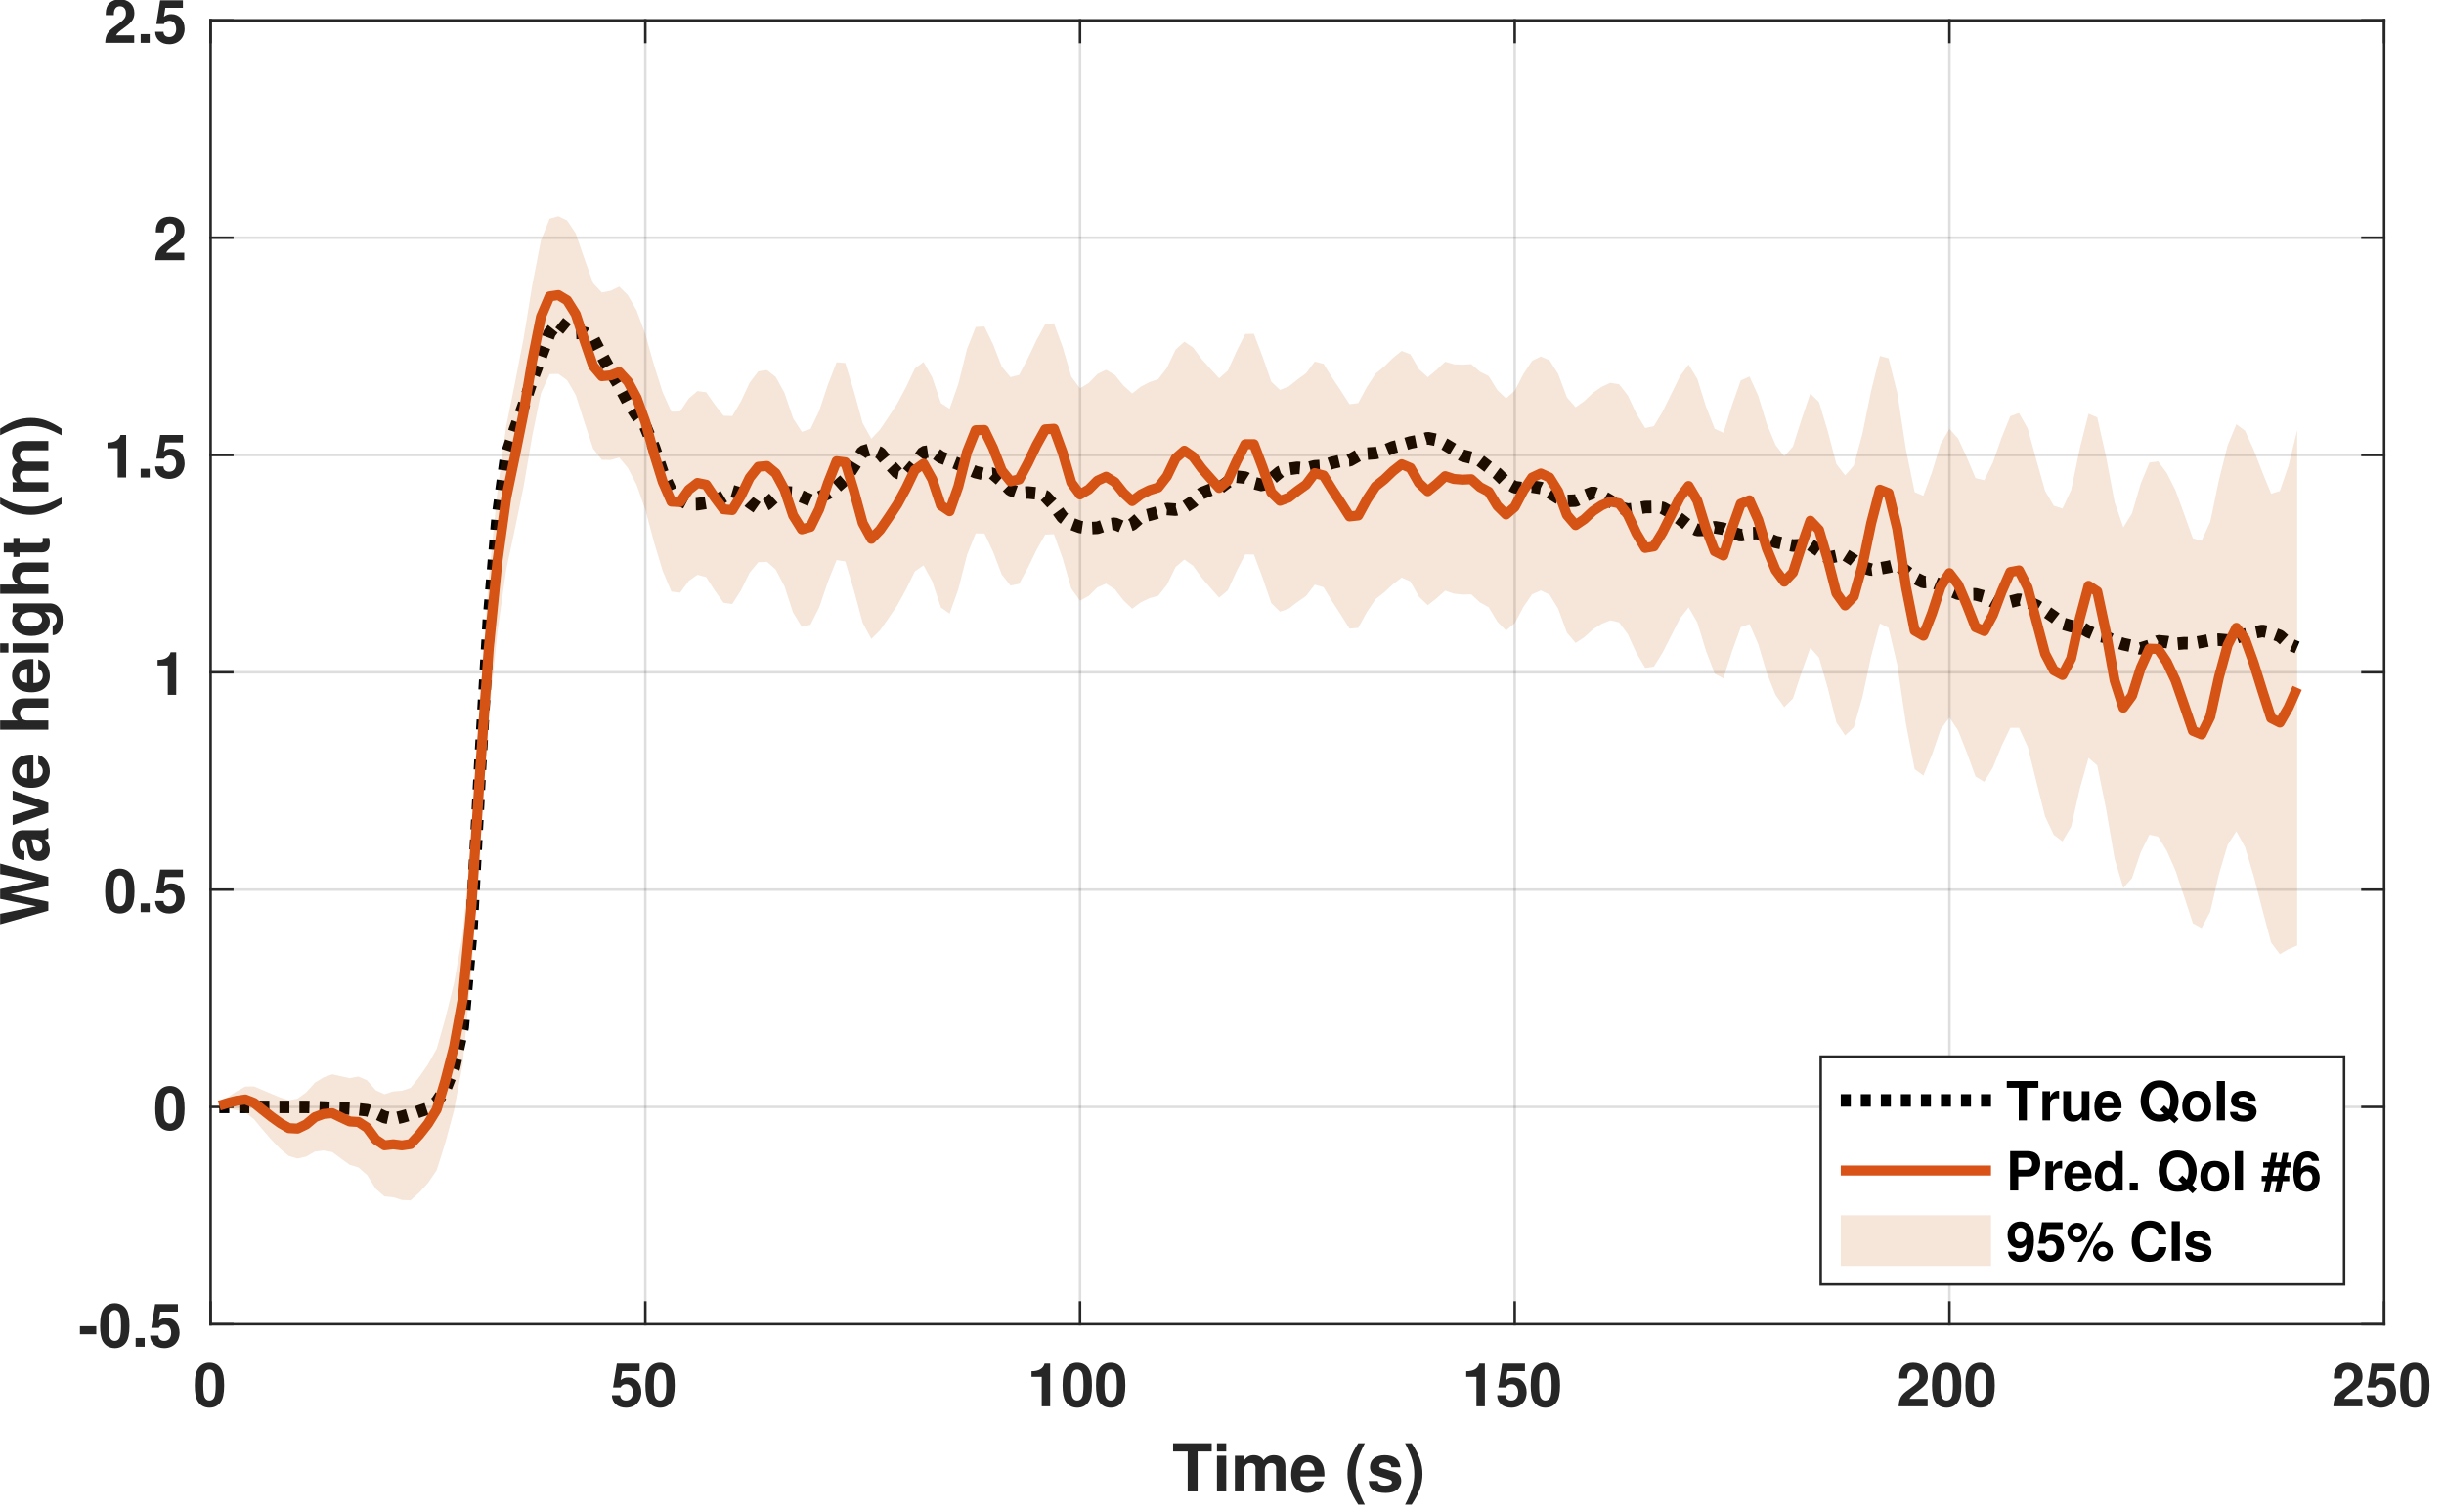 <svg xmlns="http://www.w3.org/2000/svg" xmlns:xlink="http://www.w3.org/1999/xlink" xmlns:inkscape="http://www.inkscape.org/namespaces/inkscape" version="1.1" width="244" height="151" viewBox="0 0 244 151">
<rect x="0" y="0" width="244" height="151" fill="#333333" stroke="none"/>
<defs>
<path id="font_0_17" d="M.273 .724C.197 .724 .132 .692 .089 .633 .048 .578 .029 .488 .029 .35 .029 .224 .045 .136 .079 .082 .121 .014 .19-.023 .273-.023 .35-.023 .413 .008 .457 .067 .497 .122 .517 .213 .517 .346 .517 .476 .501 .564 .467 .619 .425 .687 .356 .724 .273 .724M.273 .611C.309 .611 .338 .591 .355 .554 .369 .524 .377 .447 .377 .349 .377 .269 .37 .191 .359 .162 .343 .12 .313 .097 .273 .097 .236 .097 .208 .116 .191 .152 .177 .182 .169 .256 .169 .351 .169 .435 .176 .515 .187 .544 .202 .587 .233 .611 .273 .611Z"/>
<path id="font_0_22" d="M.489 .709H.11L.047 .314H.173C.188 .349 .22 .368 .263 .368 .334 .368 .377 .317 .377 .231 .377 .148 .334 .097 .263 .097 .202 .097 .168 .128 .165 .185H.027C.029 .061 .123-.023 .261-.023 .413-.023 .517 .081 .517 .234 .517 .38 .427 .479 .296 .479 .249 .479 .214 .467 .173 .436L.196 .584H.489V.709Z"/>
<path id="font_0_18" d="M.238 .489V0H.378V.709H.285C.263 .625 .19 .582 .068 .582V.489H.238Z"/>
<path id="font_0_19" d="M.512 .125H.211C.23 .163 .252 .184 .356 .259 .479 .349 .515 .402 .515 .499 .515 .636 .42 .724 .272 .724 .125 .724 .039 .637 .039 .487V.462H.174V.485C.174 .564 .211 .61 .275 .61 .337 .61 .375 .567 .375 .496 .375 .417 .351 .388 .193 .276 .073 .194 .036 .132 .03 0H.512V.125Z"/>
<path id="font_0_53" d="M.385 .604H.598V.729H.014V.604H.235V0H.385V.604Z"/>
<path id="font_0_74" d="M.207 .54H.067V0H.207V.54M.207 .729H.067V.604H.207V.729Z"/>
<path id="font_0_78" d="M.06 .54V0H.2V.324C.2 .391 .236 .43 .296 .43 .343 .43 .372 .403 .372 .36V0H.512V.324C.512 .39 .548 .43 .608 .43 .655 .43 .684 .403 .684 .36V0H.824V.382C.824 .487 .76 .549 .652 .549 .583 .549 .536 .525 .494 .469 .468 .52 .414 .549 .347 .549 .285 .549 .245 .529 .199 .473V.54H.06Z"/>
<path id="font_0_70" d="M.524 .226C.525 .238 .525 .243 .525 .25 .525 .304 .517 .354 .504 .392 .468 .49 .381 .549 .272 .549 .117 .549 .022 .437 .022 .256 .022 .083 .116-.023 .269-.023 .39-.023 .488 .045 .519 .152H.381C.364 .109 .325 .084 .274 .084 .234 .084 .202 .101 .182 .131 .169 .151 .164 .175 .162 .226H.524M.164 .319C.173 .402 .208 .442 .27 .442 .334 .442 .372 .399 .379 .319H.164Z"/>
<path id="font_0_1" d="M0 0Z"/>
<path id="font_0_9" d="M.203 .729C.088 .555 .04 .419 .04 .265 .04 .11 .088-.026 .203-.2H.303C.196 .006 .163 .117 .163 .265 .163 .412 .197 .525 .303 .729H.203Z"/>
<path id="font_0_84" d="M.505 .366C.503 .48 .415 .549 .27 .549 .133 .549 .048 .48 .048 .369 .048 .333 .059 .302 .078 .281 .097 .262 .114 .253 .166 .236L.333 .184C.368 .173 .38 .162 .38 .14 .38 .107 .341 .087 .276 .087 .239 .087 .211 .093 .193 .106 .178 .117 .172 .128 .166 .157H.029C.033 .038 .12-.023 .284-.023 .359-.023 .416-.007 .456 .025 .496 .057 .52 .107 .52 .16 .52 .23 .485 .275 .414 .296L.237 .347C.198 .359 .188 .367 .188 .389 .188 .419 .22 .439 .269 .439 .336 .439 .369 .415 .37 .366H.505Z"/>
<path id="font_0_10" d="M.122-.2C.237-.026 .285 .11 .285 .264 .285 .419 .237 .555 .122 .729H.022C.129 .523 .162 .412 .162 .264 .162 .117 .128 .004 .022-.2H.122Z"/>
<path id="font_0_14" d="M.298 .342H.026V.207H.298V.342Z"/>
<path id="font_0_15" d="M.214 .146H.064V0H.214V.146Z"/>
<path id="font_0_56" d="M.73 0 .932 .729H.773L.664 .182 .546 .729H.398L.285 .183 .172 .729H.013L.219 0H.354L.473 .569 .595 0H.73Z"/>
<path id="font_0_66" d="M.524 .017C.5 .04 .492 .056 .492 .083V.383C.492 .493 .417 .549 .271 .549 .125 .549 .049 .487 .04 .362H.175C.182 .418 .205 .436 .274 .436 .328 .436 .355 .418 .355 .382 .355 .364 .346 .349 .331 .34 .312 .33 .312 .33 .243 .319L.187 .309C.08 .291 .028 .236 .028 .139 .028 .042 .093-.023 .192-.023 .252-.023 .306 .002 .356 .054 .356 .026 .359 .016 .372 0H.524V.017M.355 .217C.355 .136 .315 .09 .244 .09 .197 .09 .168 .115 .168 .155 .168 .197 .19 .217 .248 .229L.296 .238C.333 .245 .339 .247 .355 .255V.217Z"/>
<path id="font_0_87" d="M.35 0 .536 .54H.388L.279 .145 .162 .54H.014L.203 0H.35Z"/>
<path id="font_0_73" d="M.067 .729V0H.207V.324C.207 .386 .252 .43 .315 .43 .346 .43 .369 .419 .385 .397 .398 .379 .401 .364 .401 .33V0H.541V.362C.541 .429 .523 .477 .486 .508 .455 .534 .41 .549 .365 .549 .296 .549 .246 .522 .207 .462V.729H.067Z"/>
<path id="font_0_72" d="M.4 .54V.457C.361 .52 .318 .549 .261 .549 .213 .549 .16 .525 .123 .486 .069 .43 .041 .352 .041 .257 .041 .091 .129-.023 .258-.023 .316-.023 .351-.004 .4 .055V-.018C.4-.083 .354-.128 .288-.128 .238-.128 .207-.106 .196-.065H.052C.053-.107 .068-.136 .105-.166 .148-.201 .207-.218 .283-.218 .439-.218 .533-.143 .533-.018V.54H.4M.287 .432C.353 .432 .402 .359 .402 .259 .402 .161 .355 .094 .285 .094 .224 .094 .181 .161 .181 .259 .181 .361 .224 .432 .287 .432Z"/>
<path id="font_0_85" d="M.301 .529H.223V.674H.083V.529H.014V.436H.083V.104C.083 .019 .128-.023 .22-.023 .252-.023 .275-.02 .301-.012V.086C.287 .084 .28 .083 .269 .083 .232 .083 .223 .094 .223 .142V.436H.301V.529Z"/>
<path id="font_0_83" d="M.063 .54V0H.203V.287C.203 .369 .244 .41 .326 .41 .341 .41 .351 .409 .37 .406V.548C.362 .549 .359 .549 .353 .549 .289 .549 .234 .507 .203 .434V.54H.063Z"/>
<path id="font_0_86" d="M.541 0V.54H.401V.202C.401 .138 .357 .096 .288 .096 .228 .096 .198 .128 .198 .193V.54H.058V.164C.058 .044 .123-.023 .239-.023 .312-.023 .361 .003 .401 .064V0H.541Z"/>
<path id="font_0_50" d="M.665 .103C.714 .163 .745 .263 .745 .361 .745 .468 .707 .571 .643 .64 .58 .708 .498 .741 .394 .741 .29 .741 .208 .708 .145 .64 .08 .571 .043 .468 .043 .359 .043 .25 .081 .147 .145 .078 .208 .01 .29-.023 .394-.023 .47-.023 .525-.008 .583 .027L.669-.054 .745 .027 .665 .103M.48 .278 .404 .197 .481 .124C.457 .112 .425 .105 .393 .105 .273 .105 .193 .206 .193 .359 .193 .513 .272 .613 .394 .613 .516 .613 .595 .513 .595 .358 .595 .298 .584 .244 .562 .2L.48 .278Z"/>
<path id="font_0_80" d="M.301 .549C.136 .549 .035 .44 .035 .263 .035 .085 .136-.023 .302-.023 .467-.023 .569 .085 .569 .259 .569 .442 .47 .549 .301 .549M.302 .436C.379 .436 .429 .367 .429 .261 .429 .16 .377 .09 .302 .09 .226 .09 .175 .159 .175 .263 .175 .367 .226 .436 .302 .436Z"/>
<path id="font_0_42" d="M.213 .729H.063V0H.213V.729Z"/>
<path id="font_0_49" d="M.226 .26H.413C.547 .26 .633 .355 .633 .503 .633 .649 .55 .729 .398 .729H.076V0H.226V.26M.226 .385V.604H.366C.446 .604 .483 .569 .483 .495 .483 .42 .446 .385 .366 .385H.226Z"/>
<path id="font_0_69" d="M.405 0H.545V.729H.405V.47C.37 .524 .324 .549 .256 .549 .127 .549 .029 .425 .029 .262 .029 .189 .051 .115 .087 .063 .124 .01 .19-.023 .256-.023 .324-.023 .37 .001 .405 .055V0M.287 .432C.358 .432 .405 .364 .405 .26 .405 .162 .357 .094 .287 .094 .217 .094 .169 .163 .169 .262 .169 .363 .217 .432 .287 .432Z"/>
<path id="font_0_4" d="M.146-.032 .186 .172H.289L.249-.032H.354L.394 .172H.513V.271H.413L.444 .424H.553V.523H.463L.497 .697H.392L.358 .523H.255L.289 .697H.184L.15 .523H.031V.424H.13L.1 .271H.003V.172H.08L.04-.032H.146M.205 .271 .235 .424H.338L.308 .271H.205Z"/>
<path id="font_0_23" d="M.507 .548C.5 .594 .491 .617 .473 .643 .436 .694 .371 .724 .294 .724 .206 .724 .134 .685 .091 .614 .049 .545 .032 .466 .032 .337 .032 .215 .047 .139 .083 .082 .124 .016 .198-.023 .282-.023 .423-.023 .519 .082 .519 .237 .519 .373 .435 .467 .313 .467 .255 .467 .216 .45 .172 .404L.173 .419C.175 .485 .178 .506 .188 .533 .207 .585 .241 .611 .29 .611 .335 .611 .359 .593 .377 .548H.507M.278 .356C.344 .356 .386 .306 .386 .227 .386 .152 .34 .097 .278 .097 .214 .097 .17 .149 .17 .225 .17 .302 .214 .356 .278 .356Z"/>
<path id="font_0_26" d="M.038 .165C.041 .056 .133-.024 .255-.024 .346-.024 .415 .014 .457 .086 .494 .149 .516 .256 .516 .37 .516 .474 .5 .554 .467 .608 .422 .684 .352 .724 .267 .724 .125 .724 .028 .622 .028 .474 .028 .328 .114 .228 .24 .228 .276 .228 .31 .238 .332 .254 .345 .263 .353 .272 .376 .298 .376 .161 .338 .096 .259 .096 .209 .096 .176 .123 .173 .165H.038M.263 .61C.331 .61 .373 .558 .373 .474 .373 .396 .33 .344 .265 .344 .201 .344 .161 .394 .161 .476 .161 .558 .2 .61 .263 .61Z"/>
<path id="font_0_6" d="M.206 .701C.105 .701 .022 .619 .022 .519 .022 .419 .105 .337 .206 .337 .307 .337 .39 .418 .39 .517 .39 .62 .309 .701 .206 .701M.206 .602C.254 .602 .291 .565 .291 .518 .291 .472 .253 .435 .206 .435 .159 .435 .121 .472 .121 .519 .121 .565 .159 .602 .206 .602M.606 .709 .21-.02H.287L.682 .709H.606M.679 .352C.577 .352 .495 .27 .495 .17 .495 .069 .577-.013 .679-.013 .78-.013 .863 .069 .863 .167 .863 .271 .782 .352 .679 .352M.679 .253C.727 .253 .764 .216 .764 .168 .764 .123 .725 .085 .679 .085 .632 .085 .594 .123 .594 .169 .594 .215 .632 .253 .679 .253Z"/>
<path id="font_0_36" d="M.682 .482C.677 .545 .664 .585 .633 .626 .577 .7 .487 .741 .378 .741 .172 .741 .044 .594 .044 .358 .044 .123 .171-.023 .374-.023 .556-.023 .676 .082 .685 .249H.539C.529 .156 .471 .103 .378 .103 .262 .103 .194 .197 .194 .356 .194 .517 .265 .613 .383 .613 .47 .613 .519 .571 .539 .482H.682Z"/>
</defs>
<path transform="matrix(.5,0,0,.5,-15.475,-34.241)" d="M0 0H1120V840H0Z" fill="#ffffff"/>
<path transform="matrix(.5,0,0,.5,-15.475,-34.241)" d="M73 332.95H507V72.55H73Z" fill="#ffffff"/>
<path transform="matrix(.5,0,0,.5,-15.475,-34.241)" stroke-width=".5" stroke-linecap="butt" stroke-linejoin="round" fill="none" stroke="#262626" stroke-opacity=".149" d="M73 332.95V72.55"/>
<path transform="matrix(.5,0,0,.5,-15.475,-34.241)" stroke-width=".5" stroke-linecap="butt" stroke-linejoin="round" fill="none" stroke="#262626" stroke-opacity=".149" d="M159.8 332.95V72.55"/>
<path transform="matrix(.5,0,0,.5,-15.475,-34.241)" stroke-width=".5" stroke-linecap="butt" stroke-linejoin="round" fill="none" stroke="#262626" stroke-opacity=".149" d="M246.6 332.95V72.55"/>
<path transform="matrix(.5,0,0,.5,-15.475,-34.241)" stroke-width=".5" stroke-linecap="butt" stroke-linejoin="round" fill="none" stroke="#262626" stroke-opacity=".149" d="M333.4 332.95V72.55"/>
<path transform="matrix(.5,0,0,.5,-15.475,-34.241)" stroke-width=".5" stroke-linecap="butt" stroke-linejoin="round" fill="none" stroke="#262626" stroke-opacity=".149" d="M420.2 332.95V72.55"/>
<path transform="matrix(.5,0,0,.5,-15.475,-34.241)" stroke-width=".5" stroke-linecap="butt" stroke-linejoin="round" fill="none" stroke="#262626" stroke-opacity=".149" d="M507 332.95V72.55"/>
<path transform="matrix(.5,0,0,.5,-15.475,-34.241)" stroke-width=".5" stroke-linecap="butt" stroke-linejoin="round" fill="none" stroke="#262626" stroke-opacity=".149" d="M507 332.95H73"/>
<path transform="matrix(.5,0,0,.5,-15.475,-34.241)" stroke-width=".5" stroke-linecap="butt" stroke-linejoin="round" fill="none" stroke="#262626" stroke-opacity=".149" d="M507 289.55H73"/>
<path transform="matrix(.5,0,0,.5,-15.475,-34.241)" stroke-width=".5" stroke-linecap="butt" stroke-linejoin="round" fill="none" stroke="#262626" stroke-opacity=".149" d="M507 246.15H73"/>
<path transform="matrix(.5,0,0,.5,-15.475,-34.241)" stroke-width=".5" stroke-linecap="butt" stroke-linejoin="round" fill="none" stroke="#262626" stroke-opacity=".149" d="M507 202.75H73"/>
<path transform="matrix(.5,0,0,.5,-15.475,-34.241)" stroke-width=".5" stroke-linecap="butt" stroke-linejoin="round" fill="none" stroke="#262626" stroke-opacity=".149" d="M507 159.35H73"/>
<path transform="matrix(.5,0,0,.5,-15.475,-34.241)" stroke-width=".5" stroke-linecap="butt" stroke-linejoin="round" fill="none" stroke="#262626" stroke-opacity=".149" d="M507 115.95H73"/>
<path transform="matrix(.5,0,0,.5,-15.475,-34.241)" stroke-width=".5" stroke-linecap="butt" stroke-linejoin="round" fill="none" stroke="#262626" stroke-opacity=".149" d="M507 72.55H73"/>
<path transform="matrix(.5,0,0,.5,-15.475,-34.241)" stroke-width=".5" stroke-linecap="square" stroke-linejoin="round" fill="none" stroke="#262626" d="M73 332.95H507"/>
<path transform="matrix(.5,0,0,.5,-15.475,-34.241)" stroke-width=".5" stroke-linecap="square" stroke-linejoin="round" fill="none" stroke="#262626" d="M73 72.55H507"/>
<path transform="matrix(.5,0,0,.5,-15.475,-34.241)" stroke-width=".5" stroke-linecap="square" stroke-linejoin="round" fill="none" stroke="#262626" d="M73 332.95V328.61"/>
<path transform="matrix(.5,0,0,.5,-15.475,-34.241)" stroke-width=".5" stroke-linecap="square" stroke-linejoin="round" fill="none" stroke="#262626" d="M159.8 332.95V328.61"/>
<path transform="matrix(.5,0,0,.5,-15.475,-34.241)" stroke-width=".5" stroke-linecap="square" stroke-linejoin="round" fill="none" stroke="#262626" d="M246.6 332.95V328.61"/>
<path transform="matrix(.5,0,0,.5,-15.475,-34.241)" stroke-width=".5" stroke-linecap="square" stroke-linejoin="round" fill="none" stroke="#262626" d="M333.4 332.95V328.61"/>
<path transform="matrix(.5,0,0,.5,-15.475,-34.241)" stroke-width=".5" stroke-linecap="square" stroke-linejoin="round" fill="none" stroke="#262626" d="M420.2 332.95V328.61"/>
<path transform="matrix(.5,0,0,.5,-15.475,-34.241)" stroke-width=".5" stroke-linecap="square" stroke-linejoin="round" fill="none" stroke="#262626" d="M507 332.95V328.61"/>
<path transform="matrix(.5,0,0,.5,-15.475,-34.241)" stroke-width=".5" stroke-linecap="square" stroke-linejoin="round" fill="none" stroke="#262626" d="M73 72.55V76.89"/>
<path transform="matrix(.5,0,0,.5,-15.475,-34.241)" stroke-width=".5" stroke-linecap="square" stroke-linejoin="round" fill="none" stroke="#262626" d="M159.8 72.55V76.89"/>
<path transform="matrix(.5,0,0,.5,-15.475,-34.241)" stroke-width=".5" stroke-linecap="square" stroke-linejoin="round" fill="none" stroke="#262626" d="M246.6 72.55V76.89"/>
<path transform="matrix(.5,0,0,.5,-15.475,-34.241)" stroke-width=".5" stroke-linecap="square" stroke-linejoin="round" fill="none" stroke="#262626" d="M333.4 72.55V76.89"/>
<path transform="matrix(.5,0,0,.5,-15.475,-34.241)" stroke-width=".5" stroke-linecap="square" stroke-linejoin="round" fill="none" stroke="#262626" d="M420.2 72.55V76.89"/>
<path transform="matrix(.5,0,0,.5,-15.475,-34.241)" stroke-width=".5" stroke-linecap="square" stroke-linejoin="round" fill="none" stroke="#262626" d="M507 72.55V76.89"/>
<use data-text="0" xlink:href="#font_0_17" transform="matrix(6,0,0,-6,19.275,140.434)" fill="#262626"/>
<use data-text="5" xlink:href="#font_0_22" transform="matrix(6,0,0,-6,60.925,140.434)" fill="#262626"/>
<use data-text="0" xlink:href="#font_0_17" transform="matrix(6,0,0,-6,64.261,140.434)" fill="#262626"/>
<use data-text="1" xlink:href="#font_0_18" transform="matrix(6,0,0,-6,102.575,140.434)" fill="#262626"/>
<use data-text="0" xlink:href="#font_0_17" transform="matrix(6,0,0,-6,105.911,140.434)" fill="#262626"/>
<use data-text="0" xlink:href="#font_0_17" transform="matrix(6,0,0,-6,109.247,140.434)" fill="#262626"/>
<use data-text="1" xlink:href="#font_0_18" transform="matrix(6,0,0,-6,145.975,140.434)" fill="#262626"/>
<use data-text="5" xlink:href="#font_0_22" transform="matrix(6,0,0,-6,149.311,140.434)" fill="#262626"/>
<use data-text="0" xlink:href="#font_0_17" transform="matrix(6,0,0,-6,152.647,140.434)" fill="#262626"/>
<use data-text="2" xlink:href="#font_0_19" transform="matrix(6,0,0,-6,189.375,140.434)" fill="#262626"/>
<use data-text="0" xlink:href="#font_0_17" transform="matrix(6,0,0,-6,192.711,140.434)" fill="#262626"/>
<use data-text="0" xlink:href="#font_0_17" transform="matrix(6,0,0,-6,196.047,140.434)" fill="#262626"/>
<use data-text="2" xlink:href="#font_0_19" transform="matrix(6,0,0,-6,232.775,140.434)" fill="#262626"/>
<use data-text="5" xlink:href="#font_0_22" transform="matrix(6,0,0,-6,236.111,140.434)" fill="#262626"/>
<use data-text="0" xlink:href="#font_0_17" transform="matrix(6,0,0,-6,239.447,140.434)" fill="#262626"/>
<use data-text="T" xlink:href="#font_0_53" transform="matrix(6.6,0,0,-6.6,117.025,148.934)" fill="#262626"/>
<use data-text="i" xlink:href="#font_0_74" transform="matrix(6.6,0,0,-6.6,121.057,148.934)" fill="#262626"/>
<use data-text="m" xlink:href="#font_0_78" transform="matrix(6.6,0,0,-6.6,122.892,148.934)" fill="#262626"/>
<use data-text="e" xlink:href="#font_0_70" transform="matrix(6.6,0,0,-6.6,128.76,148.934)" fill="#262626"/>
<use data-text=" " xlink:href="#font_0_1" transform="matrix(6.6,0,0,-6.6,132.429,148.934)" fill="#262626"/>
<use data-text="(" xlink:href="#font_0_9" transform="matrix(6.6,0,0,-6.6,134.264,148.934)" fill="#262626"/>
<use data-text="s" xlink:href="#font_0_84" transform="matrix(6.6,0,0,-6.6,136.462,148.934)" fill="#262626"/>
<use data-text=")" xlink:href="#font_0_10" transform="matrix(6.6,0,0,-6.6,140.131,148.934)" fill="#262626"/>
<path transform="matrix(.5,0,0,.5,-15.475,-34.241)" stroke-width=".5" stroke-linecap="square" stroke-linejoin="round" fill="none" stroke="#262626" d="M73 332.95V72.55"/>
<path transform="matrix(.5,0,0,.5,-15.475,-34.241)" stroke-width=".5" stroke-linecap="square" stroke-linejoin="round" fill="none" stroke="#262626" d="M507 332.95V72.55"/>
<path transform="matrix(.5,0,0,.5,-15.475,-34.241)" stroke-width=".5" stroke-linecap="square" stroke-linejoin="round" fill="none" stroke="#262626" d="M73 332.95H77.34"/>
<path transform="matrix(.5,0,0,.5,-15.475,-34.241)" stroke-width=".5" stroke-linecap="square" stroke-linejoin="round" fill="none" stroke="#262626" d="M73 289.55H77.34"/>
<path transform="matrix(.5,0,0,.5,-15.475,-34.241)" stroke-width=".5" stroke-linecap="square" stroke-linejoin="round" fill="none" stroke="#262626" d="M73 246.15H77.34"/>
<path transform="matrix(.5,0,0,.5,-15.475,-34.241)" stroke-width=".5" stroke-linecap="square" stroke-linejoin="round" fill="none" stroke="#262626" d="M73 202.75H77.34"/>
<path transform="matrix(.5,0,0,.5,-15.475,-34.241)" stroke-width=".5" stroke-linecap="square" stroke-linejoin="round" fill="none" stroke="#262626" d="M73 159.35H77.34"/>
<path transform="matrix(.5,0,0,.5,-15.475,-34.241)" stroke-width=".5" stroke-linecap="square" stroke-linejoin="round" fill="none" stroke="#262626" d="M73 115.95H77.34"/>
<path transform="matrix(.5,0,0,.5,-15.475,-34.241)" stroke-width=".5" stroke-linecap="square" stroke-linejoin="round" fill="none" stroke="#262626" d="M73 72.55H77.34"/>
<path transform="matrix(.5,0,0,.5,-15.475,-34.241)" stroke-width=".5" stroke-linecap="square" stroke-linejoin="round" fill="none" stroke="#262626" d="M507 332.95H502.66"/>
<path transform="matrix(.5,0,0,.5,-15.475,-34.241)" stroke-width=".5" stroke-linecap="square" stroke-linejoin="round" fill="none" stroke="#262626" d="M507 289.55H502.66"/>
<path transform="matrix(.5,0,0,.5,-15.475,-34.241)" stroke-width=".5" stroke-linecap="square" stroke-linejoin="round" fill="none" stroke="#262626" d="M507 246.15H502.66"/>
<path transform="matrix(.5,0,0,.5,-15.475,-34.241)" stroke-width=".5" stroke-linecap="square" stroke-linejoin="round" fill="none" stroke="#262626" d="M507 202.75H502.66"/>
<path transform="matrix(.5,0,0,.5,-15.475,-34.241)" stroke-width=".5" stroke-linecap="square" stroke-linejoin="round" fill="none" stroke="#262626" d="M507 159.35H502.66"/>
<path transform="matrix(.5,0,0,.5,-15.475,-34.241)" stroke-width=".5" stroke-linecap="square" stroke-linejoin="round" fill="none" stroke="#262626" d="M507 115.95H502.66"/>
<path transform="matrix(.5,0,0,.5,-15.475,-34.241)" stroke-width=".5" stroke-linecap="square" stroke-linejoin="round" fill="none" stroke="#262626" d="M507 72.55H502.66"/>
<use data-text="-" xlink:href="#font_0_14" transform="matrix(6,0,0,-6,7.825,134.484)" fill="#262626"/>
<use data-text="0" xlink:href="#font_0_17" transform="matrix(6,0,0,-6,9.823,134.484)" fill="#262626"/>
<use data-text="." xlink:href="#font_0_15" transform="matrix(6,0,0,-6,13.159,134.484)" fill="#262626"/>
<use data-text="5" xlink:href="#font_0_22" transform="matrix(6,0,0,-6,14.827,134.484)" fill="#262626"/>
<use data-text="0" xlink:href="#font_0_17" transform="matrix(6,0,0,-6,15.325,112.784)" fill="#262626"/>
<use data-text="0" xlink:href="#font_0_17" transform="matrix(6,0,0,-6,10.325,91.084)" fill="#262626"/>
<use data-text="." xlink:href="#font_0_15" transform="matrix(6,0,0,-6,13.661,91.084)" fill="#262626"/>
<use data-text="5" xlink:href="#font_0_22" transform="matrix(6,0,0,-6,15.329,91.084)" fill="#262626"/>
<use data-text="1" xlink:href="#font_0_18" transform="matrix(6,0,0,-6,15.325,69.384)" fill="#262626"/>
<use data-text="1" xlink:href="#font_0_18" transform="matrix(6,0,0,-6,10.325,47.684)" fill="#262626"/>
<use data-text="." xlink:href="#font_0_15" transform="matrix(6,0,0,-6,13.661,47.684)" fill="#262626"/>
<use data-text="5" xlink:href="#font_0_22" transform="matrix(6,0,0,-6,15.329,47.684)" fill="#262626"/>
<use data-text="2" xlink:href="#font_0_19" transform="matrix(6,0,0,-6,15.325,25.984)" fill="#262626"/>
<use data-text="2" xlink:href="#font_0_19" transform="matrix(6,0,0,-6,10.325,4.284)" fill="#262626"/>
<use data-text="." xlink:href="#font_0_15" transform="matrix(6,0,0,-6,13.661,4.284)" fill="#262626"/>
<use data-text="5" xlink:href="#font_0_22" transform="matrix(6,0,0,-6,15.329,4.284)" fill="#262626"/>
<use data-text="W" xlink:href="#font_0_56" transform="matrix(-0,-6.6,-6.6,0,4.825,92.384)" fill="#262626"/>
<use data-text="a" xlink:href="#font_0_66" transform="matrix(-0,-6.6,-6.6,0,4.825,86.154)" fill="#262626"/>
<use data-text="v" xlink:href="#font_0_87" transform="matrix(-0,-6.6,-6.6,0,4.825,82.484)" fill="#262626"/>
<use data-text="e" xlink:href="#font_0_70" transform="matrix(-0,-6.6,-6.6,0,4.825,78.814)" fill="#262626"/>
<use data-text=" " xlink:href="#font_0_1" transform="matrix(-0,-6.6,-6.6,0,4.825,75.145)" fill="#262626"/>
<use data-text="h" xlink:href="#font_0_73" transform="matrix(-0,-6.6,-6.6,0,4.825,73.31)" fill="#262626"/>
<use data-text="e" xlink:href="#font_0_70" transform="matrix(-0,-6.6,-6.6,0,4.825,69.277)" fill="#262626"/>
<use data-text="i" xlink:href="#font_0_74" transform="matrix(-0,-6.6,-6.6,0,4.825,65.608)" fill="#262626"/>
<use data-text="g" xlink:href="#font_0_72" transform="matrix(-0,-6.6,-6.6,0,4.825,63.773)" fill="#262626"/>
<use data-text="h" xlink:href="#font_0_73" transform="matrix(-0,-6.6,-6.6,0,4.825,59.74)" fill="#262626"/>
<use data-text="t" xlink:href="#font_0_85" transform="matrix(-0,-6.6,-6.6,0,4.825,55.708)" fill="#262626"/>
<use data-text=" " xlink:href="#font_0_1" transform="matrix(-0,-6.6,-6.6,0,4.825,53.51)" fill="#262626"/>
<use data-text="(" xlink:href="#font_0_9" transform="matrix(-0,-6.6,-6.6,0,4.825,51.675)" fill="#262626"/>
<use data-text="m" xlink:href="#font_0_78" transform="matrix(-0,-6.6,-6.6,0,4.825,49.477)" fill="#262626"/>
<use data-text=")" xlink:href="#font_0_10" transform="matrix(-0,-6.6,-6.6,0,4.825,43.61)" fill="#262626"/>
<path transform="matrix(.5,0,0,.5,-15.475,-34.241)" stroke-width="2.5" stroke-linecap="butt" stroke-dasharray="2,2" stroke-linejoin="bevel" fill="none" stroke="#000000" d="M74.736 289.55H76.472 78.208 79.944 81.68L83.416 289.55H85.152 86.888L88.624 289.55 90.36 289.55 92.096 289.552 93.832 289.601 95.568 289.67 97.304 289.747 99.04 289.811 100.776 289.896 102.512 290.027 104.248 290.219 105.984 290.769 107.72 291.577 109.456 291.952 111.192 291.536 112.928 291.031 114.664 290.439 116.4 289.861 118.136 288.591 119.872 285.969 121.608 281.595 123.344 273.666 125.08 254.373 126.816 221.544 128.552 192.331 130.288 172.07 132.024 159.631 133.76 154.292 135.496 149.482 137.232 144.219 138.968 139.555 140.704 134.951 142.44 132.785 144.176 134.199 145.912 134.988 147.648 134.918 149.384 136.099 151.12 139.462 152.856 142.629 154.592 145.462 156.328 148.72 158.064 151.387 159.8 153.641 161.536 157.824 163.272 162.967 165.008 166.784 166.744 168.281 168.48 169.21 170.216 169.176 171.952 168.898 173.688 168.818 175.424 167.632 177.16 166.568 178.896 167.092 180.632 168.783 182.368 169.995 184.104 169.149 185.84 167.548 187.576 166.78 189.312 166.89 191.048 167.652 192.784 168.386 194.52 167.836 196.256 167.001 197.992 165.727 199.728 164.198 201.464 161.528 203.2 158.685 204.936 158.153 206.672 158.952 208.408 161.052 210.144 162.912 211.88 163.226 213.616 161.187 215.352 158.793 217.088 158.54 218.824 159.801 220.56 160.474 222.296 161.151 224.032 162.056 225.768 162.783 227.504 163.193 229.24 163.084 230.976 164.599 232.712 166.324 234.448 166.956 236.184 166.845 237.92 167.012 239.656 167.561 241.392 169.418 243.128 171.801 244.864 173.073 246.6 173.722 248.336 173.972 250.072 173.89 251.808 173.307 253.544 173.072 255.28 173.795 257.016 173.22 258.752 171.692 260.488 171.278 262.224 170.797 263.96 170.137 265.696 170.263 267.432 169.808 269.168 168.674 270.904 166.99 272.64 166.307 274.376 166.037 276.112 164.735 277.848 163.685 279.584 163.868 281.32 164.946 283.056 165.391 284.792 164.167 286.528 162.737 288.264 162.149 290 161.909 291.736 162.049 293.472 161.612 295.208 161.502 296.944 160.918 298.68 160.512 300.416 160.427 302.152 159.443 303.888 159.09 305.624 158.962 307.36 158.521 309.096 157.805 310.832 157.38 312.568 156.853 314.304 156.51 316.04 155.989 317.776 156.338 319.512 157.245 321.248 158.284 322.984 159.459 324.72 159.894 326.456 160.454 328.192 161.789 329.928 163.074 331.664 164.795 333.4 165.776 335.136 166.011 336.872 165.653 338.608 165.937 340.344 166.807 342.08 167.909 343.816 168.521 345.552 168.458 347.288 167.538 349.024 166.856 350.76 167.512 352.496 168.524 354.232 169.82 355.968 170.257 357.704 170.061 359.44 169.75 361.176 169.717 362.912 169.912 364.648 170.874 366.384 172.126 368.12 173.499 369.856 174.323 371.592 174.296 373.328 173.778 375.064 174.081 376.8 174.819 378.536 175.385 380.272 174.993 382.008 174.944 383.744 175.971 385.48 176.71 387.216 177.081 388.952 177.433 390.688 177.352 392.424 177.273 394.16 178.474 395.896 179.896 397.632 179.532 399.368 179.275 401.104 180.371 402.84 181.76 404.576 182.244 406.312 182.019 408.048 181.701 409.784 181.283 411.52 182.544 413.256 183.863 414.992 184.739 416.728 184.638 418.464 185.374 420.2 186.324 421.936 187.048 423.672 187.201 425.408 187.177 427.144 187.642 428.88 188.627 430.616 189.221 432.352 188.679 434.088 188.234 435.824 188.662 437.56 189.453 439.296 190.482 441.032 191.674 442.768 193.02 444.504 193.529 446.24 193.631 447.976 194.637 449.712 195.373 451.448 195.716 453.184 196.568 454.92 197.128 456.656 197.502 458.392 198.005 460.128 197.464 461.864 196.543 463.6 196.703 465.336 197.081 467.072 196.93 468.808 196.954 470.544 196.65 472.28 196.306 474.016 196.235 475.752 196.391 477.488 195.789 479.224 195.213 480.96 194.833 482.696 194.487 484.432 194.839 486.168 195.505 487.904 197.046 489.64 197.783"/>
<path transform="matrix(.5,0,0,.5,-15.475,-34.241)" stroke-width="2" stroke-linecap="butt" stroke-linejoin="round" fill="none" stroke="#d95319" d="M74.736 289.292 76.472 288.755 78.208 288.318 79.944 288.069 81.68 288.748 83.416 290.163 85.152 291.533 86.888 292.786 88.624 293.792 90.36 293.883 92.096 293.046 93.832 291.588 95.568 290.953 97.304 290.804 99.04 291.652 100.776 292.461 102.512 292.564 104.248 293.699 105.984 296.069 107.72 297.222 109.456 297.017 111.192 297.231 112.928 296.977 114.664 295.115 116.4 292.914 118.136 290.09 119.872 284.293 121.608 277.543 123.344 267.97 125.08 249.544 126.816 222.388 128.552 197.851 130.288 180.483 132.024 167.925 133.76 159.564 135.496 150.866 137.232 140.462 138.968 131.741 140.704 127.677 142.44 127.418 144.176 128.46 145.912 131.234 147.648 136.504 149.384 141.558 151.12 143.612 152.856 143.455 154.592 142.793 156.328 144.694 158.064 147.921 159.8 152.715 161.536 159.073 163.272 164.684 165.008 168.665 166.744 168.753 168.48 166.283 170.216 164.933 171.952 165.286 173.688 167.87 175.424 170.191 177.16 170.35 178.896 167.512 180.632 163.898 182.368 161.703 184.104 161.547 185.84 162.996 187.576 166.223 189.312 171.431 191.048 174.198 192.784 173.71 194.52 170.173 196.256 164.993 197.992 160.591 199.728 160.801 201.464 166.537 203.2 172.935 204.936 176.098 206.672 174.321 208.408 171.801 210.144 169.165 211.88 165.953 213.616 162.342 215.352 161.091 217.088 164.203 218.824 169.403 220.56 170.58 222.296 165.678 224.032 158.763 225.768 154.401 227.504 154.356 229.24 157.957 230.976 162.472 232.712 164.612 234.448 164.222 236.184 160.972 237.92 157.361 239.656 154.229 241.392 154.111 243.128 158.875 244.864 164.875 246.6 167.239 248.336 166.237 250.072 164.485 251.808 163.69 253.544 164.76 255.28 166.945 257.016 168.554 258.752 167.234 260.488 166.372 262.224 165.838 263.96 163.608 265.696 160.004 267.432 158.486 269.168 159.681 270.904 162.042 272.64 164.011 274.376 165.934 276.112 164.448 277.848 160.628 279.584 157.196 281.32 157.186 283.056 161.802 284.792 166.826 286.528 168.499 288.264 167.865 290 166.517 291.736 165.277 293.472 162.974 295.208 163.438 296.944 166.251 298.68 168.893 300.416 171.619 302.152 171.429 303.888 168.242 305.624 165.612 307.36 164.224 309.096 162.563 310.832 161.203 312.568 161.937 314.304 164.966 316.04 166.586 317.776 165.181 319.512 163.584 321.248 164.14 322.984 164.277 324.72 164.192 326.456 165.755 328.192 166.671 329.928 169.508 331.664 171.231 333.4 169.731 335.136 166.436 336.872 163.855 338.608 163.047 340.344 163.837 342.08 166.62 343.816 171.328 345.552 173.351 347.288 172.171 349.024 170.552 350.76 169.408 352.496 168.651 354.232 169 355.968 171.281 357.704 175.004 359.44 177.913 361.176 177.614 362.912 174.777 364.648 171.308 366.384 167.827 368.12 165.542 369.856 168.471 371.592 174.087 373.328 178.576 375.064 179.437 376.8 173.948 378.536 169.096 380.272 168.395 382.008 172.29 383.744 178.056 385.48 182.311 387.216 184.659 388.952 182.819 390.688 177.437 392.424 172.475 394.16 174.305 395.896 180.219 397.632 186.97 399.368 189.398 401.104 187.609 402.84 181.357 404.576 172.976 406.312 166.279 408.048 166.966 409.784 174.09 411.52 185.676 413.256 194.439 414.992 195.44 416.728 190.958 418.464 185.61 420.2 182.946 421.936 185.226 423.672 189.314 425.408 193.762 427.144 194.515 428.88 191.302 430.616 186.671 432.352 182.724 434.088 182.4 435.824 185.825 437.56 192.484 439.296 199.04 441.032 202.355 442.768 203.292 444.504 199.976 446.24 191.971 447.976 185.475 449.712 186.605 451.448 194.746 453.184 204.391 454.92 209.815 456.656 207.428 458.392 201.887 460.128 198.026 461.864 198.092 463.6 200.692 465.336 204.379 467.072 209.355 468.808 214.439 470.544 215.162 472.28 211.627 474.016 203.704 475.752 197.317 477.488 193.866 479.224 196.087 480.96 200.914 482.696 206.51 484.432 211.91 486.168 212.793 487.904 209.78 489.64 205.859"/>
<path transform="matrix(.5,0,0,.5,-15.475,-34.241)" d="M93.832 298.461 95.568 298.262 97.304 298.57 99.04 299.871 100.776 301.121 102.512 301.634 104.248 303.16 105.984 305.913 107.72 307.428 109.456 307.582 111.192 308.135 112.928 308.205 114.664 306.661 116.4 304.757 118.136 302.215 119.872 296.705 121.608 290.251 123.344 280.966 125.08 262.825 126.816 235.953 128.552 211.682 130.288 194.569 132.024 182.26 133.76 174.139 135.496 165.677 137.232 155.511 138.968 147.027 140.704 143.196 142.44 143.157 144.176 144.408 145.912 147.374 147.648 152.831 149.384 158.078 151.12 160.318 152.856 160.348 154.592 159.868 156.328 161.945 158.064 165.327 159.8 170.264 161.536 176.762 163.272 182.511 165.008 186.63 166.744 186.85 168.48 184.508 170.216 183.283 171.952 183.751 173.688 186.443 175.424 188.868 177.16 189.127 178.896 186.389 180.632 182.873 182.368 180.77 184.104 180.703 185.84 182.234 187.576 185.542 189.312 190.827 191.048 193.669 192.784 193.255 194.52 189.791 196.256 184.681 197.992 180.346 199.728 180.62 201.464 186.416 203.2 192.87 204.936 196.09 206.672 194.37 208.408 191.903 210.144 189.321 211.88 186.161 213.616 182.602 215.352 181.402 217.088 184.565 218.824 189.812 220.56 191.038 222.296 186.185 224.032 179.322 225.768 175.013 227.504 175.02 229.24 178.674 230.976 183.237 232.712 185.429 234.448 185.088 236.184 181.888 237.92 178.326 239.656 175.245 241.392 175.177 243.128 179.99 244.864 186.04 246.6 188.451 248.336 187.498 250.072 185.795 251.808 185.047 253.544 186.163 255.28 188.395 257.016 190.051 258.752 188.775 260.488 187.957 262.224 187.468 263.96 185.28 265.696 181.718 267.432 180.241 269.168 181.476 270.904 183.876 272.64 185.882 274.376 187.842 276.112 186.391 277.848 182.605 279.584 179.208 281.32 179.233 283.056 183.884 284.792 188.944 286.528 190.651 288.264 190.05 290 188.734 291.736 187.526 293.472 185.254 295.208 185.75 296.944 188.595 298.68 191.271 300.416 194.032 302.152 193.878 303.888 190.726 305.624 188.131 307.36 186.78 309.096 185.158 310.832 183.84 312.568 184.617 314.304 187.693 316.04 189.357 317.776 187.998 319.512 186.446 321.248 187.045 322.984 187.226 324.72 187.185 326.456 188.796 328.192 189.758 329.928 192.64 331.664 194.407 333.4 192.955 335.136 189.705 336.872 187.169 338.608 186.406 340.344 187.243 342.08 190.071 343.816 194.822 345.552 196.889 347.288 195.753 349.024 194.18 350.76 193.081 352.496 192.375 354.232 192.78 355.968 195.121 357.704 198.901 359.44 201.864 361.176 201.622 362.912 198.843 364.648 195.433 366.384 192.013 368.12 189.793 369.856 192.792 371.592 198.477 373.328 203.033 375.064 203.953 376.8 198.529 378.536 193.743 380.272 193.116 382.008 197.089 383.744 202.938 385.48 207.276 387.216 209.719 388.952 207.978 390.688 202.704 392.424 197.863 394.16 199.823 395.896 205.879 397.632 212.78 399.368 215.366 401.104 213.745 402.84 207.665 404.576 199.477 406.312 192.99 408.048 193.885 409.784 201.233 411.52 213.072 413.256 222.111 414.992 223.389 416.728 219.173 418.464 214.129 420.2 211.769 421.936 214.383 423.672 218.797 425.408 223.563 427.144 224.636 428.88 221.758 430.616 217.467 432.352 213.843 434.088 213.837 435.824 217.617 437.56 224.63 439.296 231.544 441.032 235.225 442.768 236.53 444.504 233.594 446.24 225.954 447.976 219.844 449.712 221.366 451.448 229.914 453.184 240.003 454.92 245.828 456.656 243.858 458.392 238.709 460.128 235.188 461.864 235.572 463.6 238.426 465.336 242.357 467.072 247.551 468.808 252.88 470.544 253.845 472.28 250.579 474.016 243.079 475.752 237.22 477.488 234.519 479.224 237.671 480.96 243.496 482.696 250.203 484.432 256.742 486.168 259.045 487.904 258.055 489.64 257.314V154.405L487.904 161.504 486.168 166.542 484.432 167.078 482.696 162.817 480.96 158.333 479.224 154.504 477.488 153.213 475.752 157.415 474.016 164.328 472.28 172.674 470.544 176.479 468.808 175.999 467.072 171.158 465.336 166.401 463.6 162.959 461.864 160.613 460.128 160.863 458.392 165.065 456.656 170.997 454.92 173.803 453.184 168.779 451.448 159.578 449.712 151.844 447.976 151.106 446.24 157.987 444.504 166.358 442.768 170.055 441.032 169.485 439.296 166.536 437.56 160.338 435.824 154.033 434.088 150.962 432.352 151.606 430.616 155.874 428.88 160.846 427.144 164.393 425.408 163.961 423.672 159.83 421.936 156.069 420.2 154.123 418.464 157.091 416.728 162.742 414.992 167.491 413.256 166.767 411.52 158.28 409.784 146.947 408.048 140.047 406.312 139.567 404.576 146.476 402.84 155.048 401.104 161.474 399.368 163.429 397.632 161.161 395.896 154.56 394.16 148.788 392.424 147.087 390.688 152.169 388.952 157.66 387.216 159.598 385.48 157.346 383.744 153.174 382.008 147.491 380.272 143.675 378.536 144.449 376.8 149.367 375.064 154.92 373.328 154.12 371.592 149.697 369.856 144.15 368.12 141.29 366.384 143.641 364.648 147.183 362.912 150.711 361.176 153.606 359.44 153.962 357.704 151.107 355.968 147.442 354.232 145.219 352.496 144.928 350.76 145.735 349.024 146.925 347.288 148.59 345.552 149.813 343.816 147.834 342.08 143.169 340.344 140.432 338.608 139.689 336.872 140.541 335.136 143.166 333.4 146.508 331.664 148.054 329.928 146.377 328.192 143.584 326.456 142.714 324.72 141.2 322.984 141.329 321.248 141.234 319.512 140.722 317.776 142.363 316.04 143.814 314.304 142.239 312.568 139.256 310.832 138.566 309.096 139.967 307.36 141.668 305.624 143.093 303.888 145.759 302.152 148.98 300.416 149.205 298.68 146.515 296.944 143.907 295.208 141.127 293.472 140.694 291.736 143.029 290 144.3 288.264 145.68 286.528 146.347 284.792 144.709 283.056 139.72 281.32 135.139 279.584 135.184 277.848 138.651 276.112 142.506 274.376 144.027 272.64 142.141 270.904 140.209 269.168 137.887 267.432 136.731 265.696 138.289 263.96 141.937 262.224 144.209 260.488 144.787 258.752 145.692 257.016 147.056 255.28 145.495 253.544 143.357 251.808 142.333 250.072 143.175 248.336 144.976 246.6 146.027 244.864 143.71 243.128 137.76 241.392 133.046 239.656 133.213 237.92 136.396 236.184 140.056 234.448 143.356 232.712 143.796 230.976 141.706 229.24 137.24 227.504 133.691 225.768 133.79 224.032 138.205 222.296 145.17 220.56 150.123 218.824 148.993 217.088 143.842 215.352 140.78 213.616 142.082 211.88 145.745 210.144 149.008 208.408 151.698 206.672 154.273 204.936 156.106 203.2 153 201.464 146.658 199.728 140.982 197.992 140.836 196.256 145.306 194.52 150.555 192.784 154.164 191.048 154.726 189.312 152.036 187.576 146.905 185.84 143.758 184.104 142.391 182.368 142.636 180.632 144.923 178.896 148.634 177.16 151.573 175.424 151.513 173.688 149.297 171.952 146.821 170.216 146.582 168.48 148.057 166.744 150.655 165.008 150.7 163.272 146.856 161.536 141.383 159.8 135.166 158.064 130.514 156.328 127.442 154.592 125.717 152.856 126.562 151.12 126.905 149.384 125.039 147.648 120.176 145.912 115.093 144.176 112.511 142.44 111.679 140.704 112.159 138.968 116.455 137.232 125.414 135.496 136.055 133.76 144.989 132.024 153.59 130.288 166.396 128.552 184.02 126.816 208.823 125.08 236.264 123.344 254.974 121.608 264.836 119.872 271.881 118.136 277.965 116.4 281.071 114.664 283.57 112.928 285.748 111.192 286.327 109.456 286.453 107.72 287.015 105.984 286.225 104.248 284.239 102.512 283.494 100.776 283.8 99.04 283.433 97.304 283.038 95.568 283.644 93.832 284.715 92.096 286.63 90.36 287.907 88.624 288.226 86.888 287.656 85.152 286.938 83.416 286.193 81.68 285.465 79.944 285.476 78.208 286.433 76.472 287.588 74.736 288.752V289.832L76.472 289.923 78.208 290.204 79.944 290.662 81.68 292.031 83.416 294.133 85.152 296.129 86.888 297.916 88.624 299.358 90.36 299.86 92.096 299.461Z" fill="#bf5700" fill-opacity=".149"/>
<path transform="matrix(.5,0,0,.5,-15.475,-34.241)" d="M499 325V279.5H394.5V325Z" fill="#ffffff"/>
<use data-text="T" xlink:href="#font_0_53" transform="matrix(5.4,0,0,-5.4,200.275,111.884)"/>
<use data-text="r" xlink:href="#font_0_83" transform="matrix(5.4,0,0,-5.4,203.574,111.884)"/>
<use data-text="u" xlink:href="#font_0_86" transform="matrix(5.4,0,0,-5.4,205.675,111.884)"/>
<use data-text="e" xlink:href="#font_0_70" transform="matrix(5.4,0,0,-5.4,208.974,111.884)"/>
<use data-text=" " xlink:href="#font_0_1" transform="matrix(5.4,0,0,-5.4,211.976,111.884)"/>
<use data-text="Q" xlink:href="#font_0_50" transform="matrix(5.4,0,0,-5.4,213.478,111.884)"/>
<use data-text="o" xlink:href="#font_0_80" transform="matrix(5.4,0,0,-5.4,217.679,111.884)"/>
<use data-text="I" xlink:href="#font_0_42" transform="matrix(5.4,0,0,-5.4,220.978,111.884)"/>
<use data-text="s" xlink:href="#font_0_84" transform="matrix(5.4,0,0,-5.4,222.479,111.884)"/>
<path transform="matrix(.5,0,0,.5,-15.475,-34.241)" stroke-width="2.5" stroke-linecap="butt" stroke-dasharray="2,2" stroke-linejoin="bevel" fill="none" stroke="#000000" d="M398.5 288.25H428.5"/>
<use data-text="P" xlink:href="#font_0_49" transform="matrix(5.4,0,0,-5.4,200.275,118.884)"/>
<use data-text="r" xlink:href="#font_0_83" transform="matrix(5.4,0,0,-5.4,203.876,118.884)"/>
<use data-text="e" xlink:href="#font_0_70" transform="matrix(5.4,0,0,-5.4,205.977,118.884)"/>
<use data-text="d" xlink:href="#font_0_69" transform="matrix(5.4,0,0,-5.4,208.979,118.884)"/>
<use data-text="." xlink:href="#font_0_15" transform="matrix(5.4,0,0,-5.4,212.279,118.884)"/>
<use data-text=" " xlink:href="#font_0_1" transform="matrix(5.4,0,0,-5.4,213.78,118.884)"/>
<use data-text="Q" xlink:href="#font_0_50" transform="matrix(5.4,0,0,-5.4,215.281,118.884)"/>
<use data-text="o" xlink:href="#font_0_80" transform="matrix(5.4,0,0,-5.4,219.482,118.884)"/>
<use data-text="I" xlink:href="#font_0_42" transform="matrix(5.4,0,0,-5.4,222.782,118.884)"/>
<use data-text=" " xlink:href="#font_0_1" transform="matrix(5.4,0,0,-5.4,224.283,118.884)"/>
<use data-text="#" xlink:href="#font_0_4" transform="matrix(5.4,0,0,-5.4,225.784,118.884)"/>
<use data-text="6" xlink:href="#font_0_23" transform="matrix(5.4,0,0,-5.4,228.787,118.884)"/>
<path transform="matrix(.5,0,0,.5,-15.475,-34.241)" stroke-width="2" stroke-linecap="butt" stroke-linejoin="round" fill="none" stroke="#d95319" d="M398.5 302.25H428.5"/>
<use data-text="9" xlink:href="#font_0_26" transform="matrix(5.4,0,0,-5.4,200.275,125.884)"/>
<use data-text="5" xlink:href="#font_0_22" transform="matrix(5.4,0,0,-5.4,203.277,125.884)"/>
<use data-text="%" xlink:href="#font_0_6" transform="matrix(5.4,0,0,-5.4,206.279,125.884)"/>
<use data-text=" " xlink:href="#font_0_1" transform="matrix(5.4,0,0,-5.4,211.08,125.884)"/>
<use data-text="C" xlink:href="#font_0_36" transform="matrix(5.4,0,0,-5.4,212.581,125.884)"/>
<use data-text="I" xlink:href="#font_0_42" transform="matrix(5.4,0,0,-5.4,216.48,125.884)"/>
<use data-text="s" xlink:href="#font_0_84" transform="matrix(5.4,0,0,-5.4,217.981,125.884)"/>
<path transform="matrix(.5,0,0,.5,-15.475,-34.241)" d="M428.5 321.312V311.188H398.5V321.312Z" fill="#bf5700" fill-opacity=".149"/>
<path transform="matrix(.5,0,0,.5,-15.475,-34.241)" stroke-width=".5" stroke-linecap="butt" stroke-miterlimit="10" stroke-linejoin="miter" fill="none" stroke="#262626" d="M394.5 325V279.5H499V325Z"/>
</svg>
